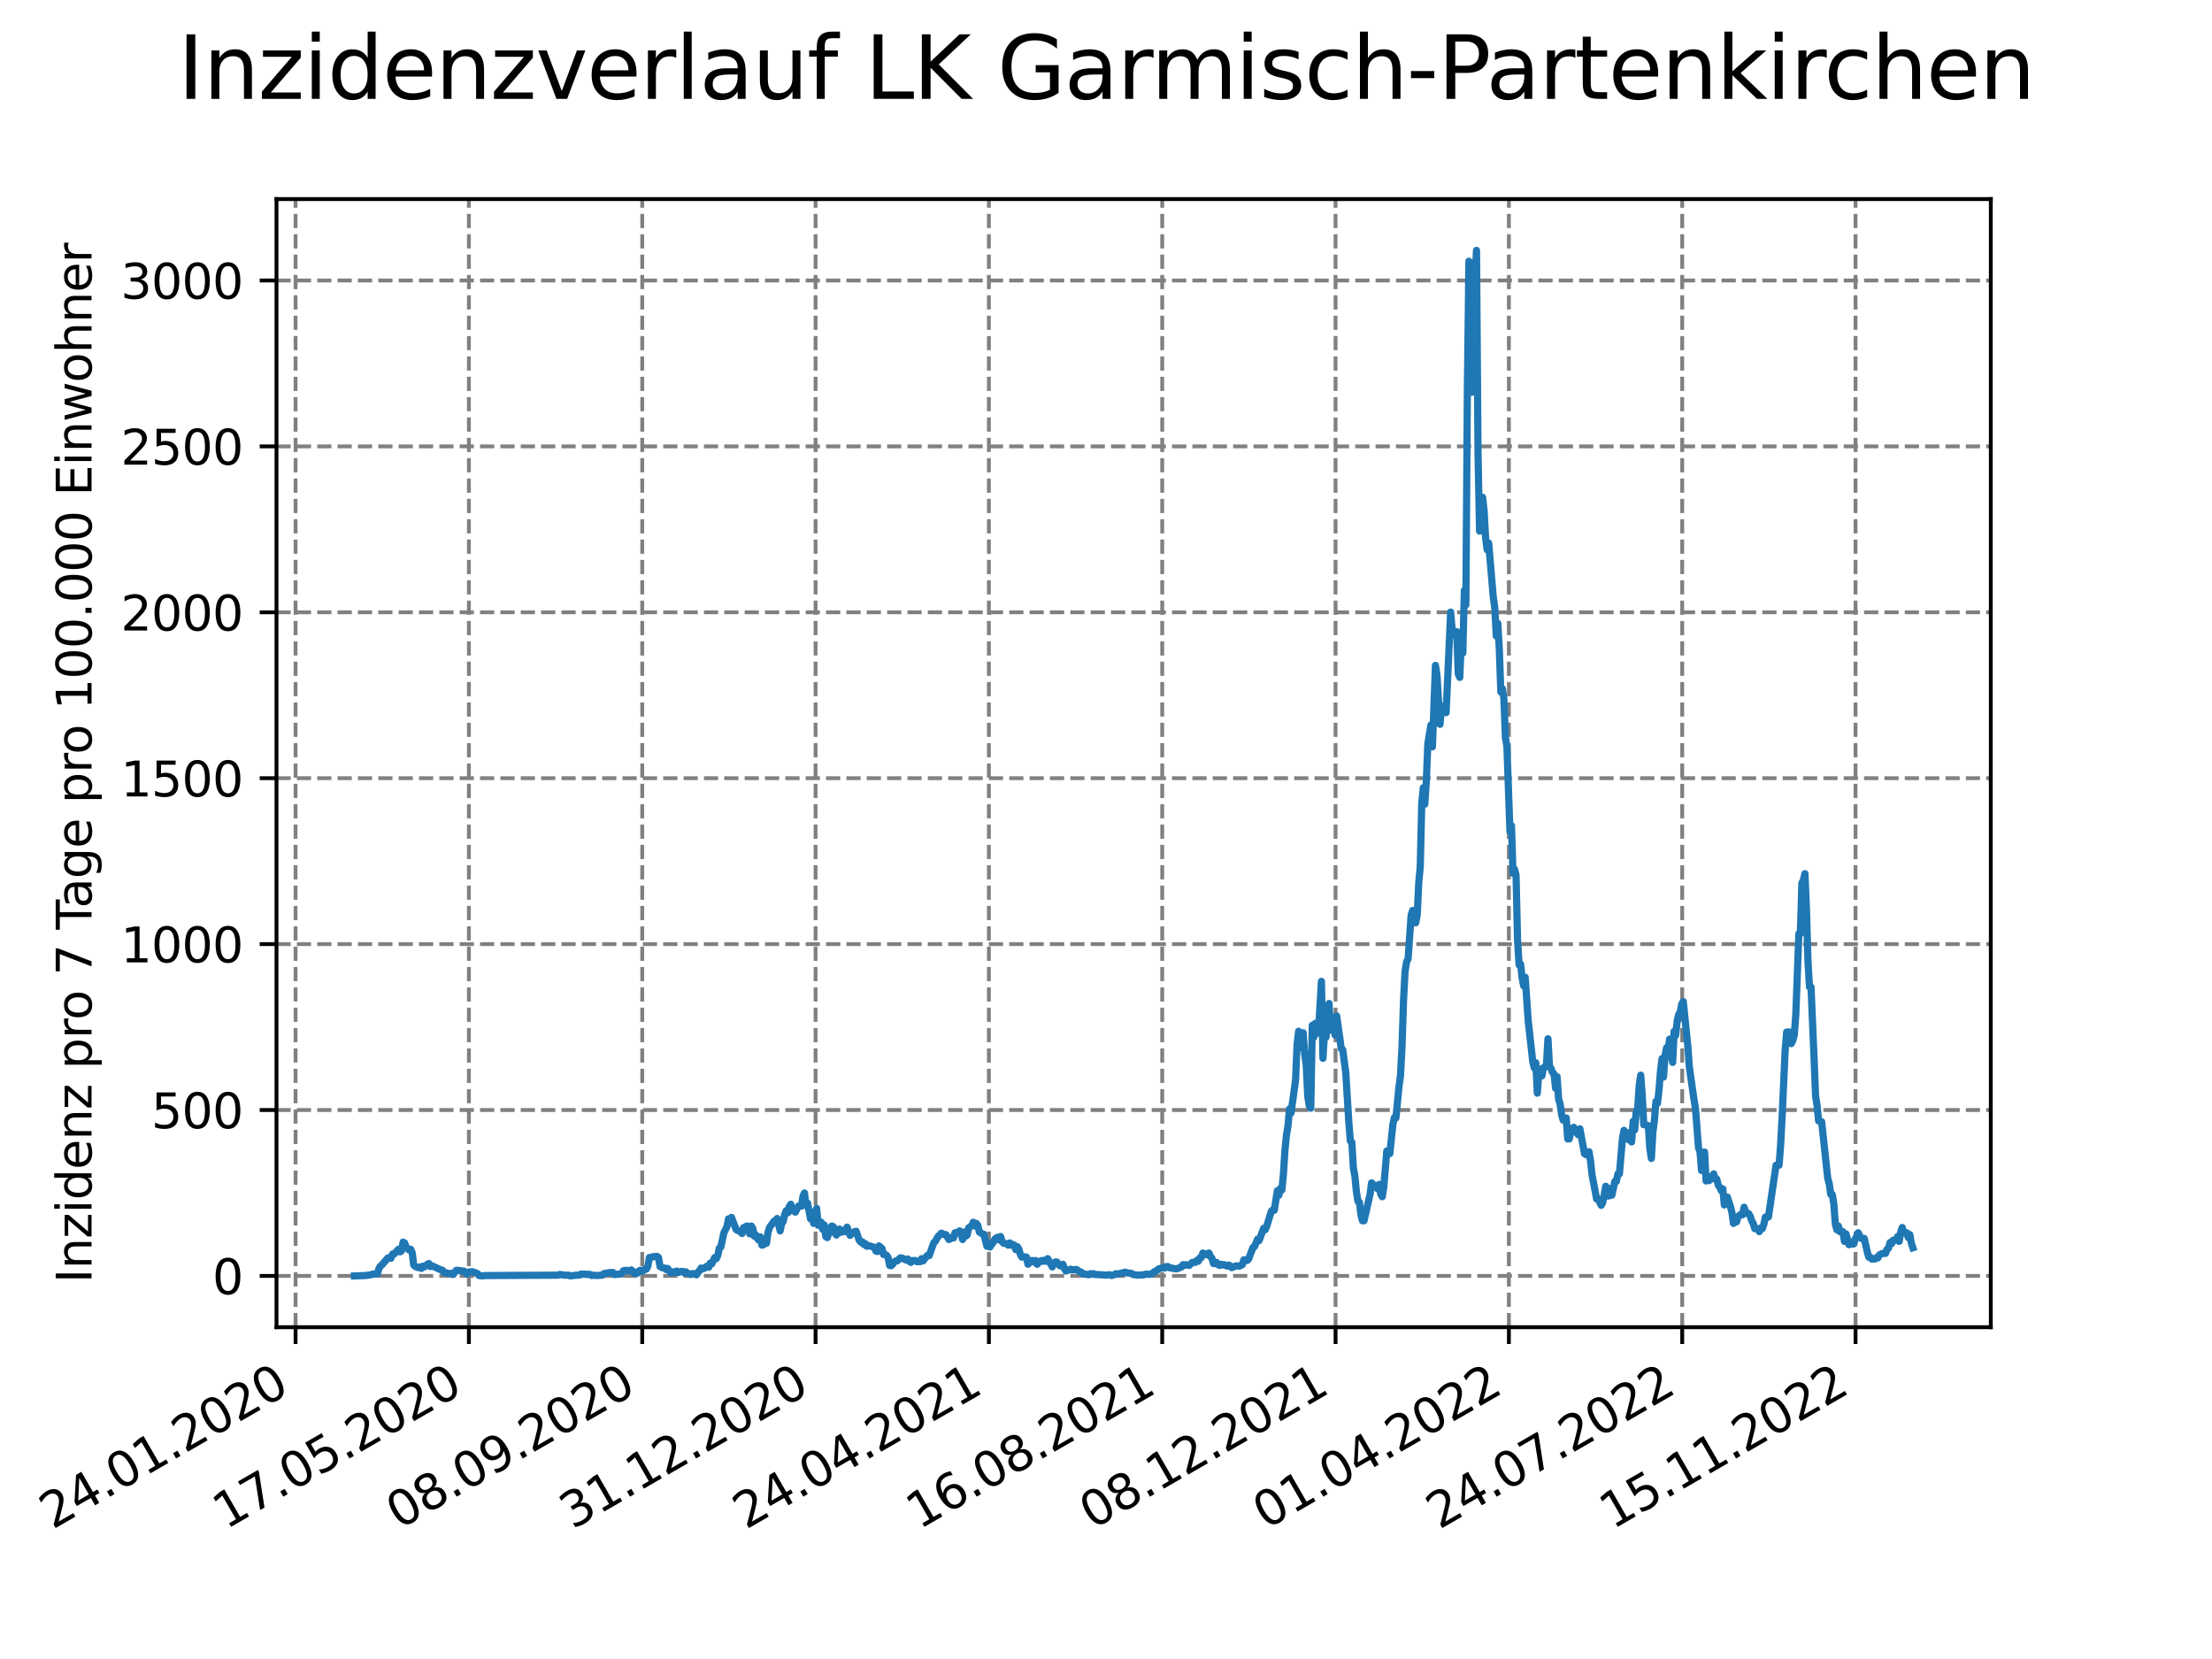 <?xml version="1.0" encoding="utf-8" standalone="no"?>
<!DOCTYPE svg PUBLIC "-//W3C//DTD SVG 1.1//EN"
  "http://www.w3.org/Graphics/SVG/1.1/DTD/svg11.dtd">
<svg xmlns:xlink="http://www.w3.org/1999/xlink" width="460.8pt" height="345.6pt" viewBox="0 0 460.8 345.6" xmlns="http://www.w3.org/2000/svg" version="1.1">
 <defs>
  <style type="text/css">*{stroke-linejoin: round; stroke-linecap: butt}</style>
 </defs>
 <g id="figure_1">
  <g id="patch_1">
   <path d="M 0 345.6 
L 460.8 345.6 
L 460.8 0 
L 0 0 
z
" style="fill: #ffffff"/>
  </g>
  <g id="axes_1">
   <g id="patch_2">
    <path d="M 57.6 276.48 
L 414.72 276.48 
L 414.72 41.472 
L 57.6 41.472 
z
" style="fill: #ffffff"/>
   </g>
   <g id="matplotlib.axis_1">
    <g id="xtick_1">
     <g id="line2d_1">
      <path d="M 61.572 276.48 
L 61.572 41.472 
" clip-path="url(#pbe01b47c9f)" style="fill: none; stroke-dasharray: 2.96,1.28; stroke-dashoffset: 0; stroke: #808080; stroke-width: 0.8"/>
     </g>
     <g id="line2d_2">
      <defs>
       <path id="mc0fc6c7fd5" d="M 0 0 
L 0 3.5 
" style="stroke: #000000; stroke-width: 0.8"/>
      </defs>
      <g>
       <use xlink:href="#mc0fc6c7fd5" x="61.572" y="276.48" style="stroke: #000000; stroke-width: 0.8"/>
      </g>
     </g>
     <g id="text_1">
      <!-- 24.01.2020 -->
      <g transform="translate(10.947 318.689) rotate(-30) scale(0.1 -0.1)">
       <defs>
        <path id="DejaVuSans-32" d="M 1228 531 
L 3431 531 
L 3431 0 
L 469 0 
L 469 531 
Q 828 903 1448 1529 
Q 2069 2156 2228 2338 
Q 2531 2678 2651 2914 
Q 2772 3150 2772 3378 
Q 2772 3750 2511 3984 
Q 2250 4219 1831 4219 
Q 1534 4219 1204 4116 
Q 875 4013 500 3803 
L 500 4441 
Q 881 4594 1212 4672 
Q 1544 4750 1819 4750 
Q 2544 4750 2975 4387 
Q 3406 4025 3406 3419 
Q 3406 3131 3298 2873 
Q 3191 2616 2906 2266 
Q 2828 2175 2409 1742 
Q 1991 1309 1228 531 
z
" transform="scale(0.016)"/>
        <path id="DejaVuSans-34" d="M 2419 4116 
L 825 1625 
L 2419 1625 
L 2419 4116 
z
M 2253 4666 
L 3047 4666 
L 3047 1625 
L 3713 1625 
L 3713 1100 
L 3047 1100 
L 3047 0 
L 2419 0 
L 2419 1100 
L 313 1100 
L 313 1709 
L 2253 4666 
z
" transform="scale(0.016)"/>
        <path id="DejaVuSans-2e" d="M 684 794 
L 1344 794 
L 1344 0 
L 684 0 
L 684 794 
z
" transform="scale(0.016)"/>
        <path id="DejaVuSans-30" d="M 2034 4250 
Q 1547 4250 1301 3770 
Q 1056 3291 1056 2328 
Q 1056 1369 1301 889 
Q 1547 409 2034 409 
Q 2525 409 2770 889 
Q 3016 1369 3016 2328 
Q 3016 3291 2770 3770 
Q 2525 4250 2034 4250 
z
M 2034 4750 
Q 2819 4750 3233 4129 
Q 3647 3509 3647 2328 
Q 3647 1150 3233 529 
Q 2819 -91 2034 -91 
Q 1250 -91 836 529 
Q 422 1150 422 2328 
Q 422 3509 836 4129 
Q 1250 4750 2034 4750 
z
" transform="scale(0.016)"/>
        <path id="DejaVuSans-31" d="M 794 531 
L 1825 531 
L 1825 4091 
L 703 3866 
L 703 4441 
L 1819 4666 
L 2450 4666 
L 2450 531 
L 3481 531 
L 3481 0 
L 794 0 
L 794 531 
z
" transform="scale(0.016)"/>
       </defs>
       <use xlink:href="#DejaVuSans-32"/>
       <use xlink:href="#DejaVuSans-34" x="63.623"/>
       <use xlink:href="#DejaVuSans-2e" x="127.246"/>
       <use xlink:href="#DejaVuSans-30" x="159.033"/>
       <use xlink:href="#DejaVuSans-31" x="222.656"/>
       <use xlink:href="#DejaVuSans-2e" x="286.279"/>
       <use xlink:href="#DejaVuSans-32" x="318.066"/>
       <use xlink:href="#DejaVuSans-30" x="381.689"/>
       <use xlink:href="#DejaVuSans-32" x="445.312"/>
       <use xlink:href="#DejaVuSans-30" x="508.936"/>
      </g>
     </g>
    </g>
    <g id="xtick_2">
     <g id="line2d_3">
      <path d="M 97.68 276.48 
L 97.68 41.472 
" clip-path="url(#pbe01b47c9f)" style="fill: none; stroke-dasharray: 2.96,1.28; stroke-dashoffset: 0; stroke: #808080; stroke-width: 0.8"/>
     </g>
     <g id="line2d_4">
      <g>
       <use xlink:href="#mc0fc6c7fd5" x="97.68" y="276.48" style="stroke: #000000; stroke-width: 0.8"/>
      </g>
     </g>
     <g id="text_2">
      <!-- 17.05.2020 -->
      <g transform="translate(47.055 318.689) rotate(-30) scale(0.1 -0.1)">
       <defs>
        <path id="DejaVuSans-37" d="M 525 4666 
L 3525 4666 
L 3525 4397 
L 1831 0 
L 1172 0 
L 2766 4134 
L 525 4134 
L 525 4666 
z
" transform="scale(0.016)"/>
        <path id="DejaVuSans-35" d="M 691 4666 
L 3169 4666 
L 3169 4134 
L 1269 4134 
L 1269 2991 
Q 1406 3038 1543 3061 
Q 1681 3084 1819 3084 
Q 2600 3084 3056 2656 
Q 3513 2228 3513 1497 
Q 3513 744 3044 326 
Q 2575 -91 1722 -91 
Q 1428 -91 1123 -41 
Q 819 9 494 109 
L 494 744 
Q 775 591 1075 516 
Q 1375 441 1709 441 
Q 2250 441 2565 725 
Q 2881 1009 2881 1497 
Q 2881 1984 2565 2268 
Q 2250 2553 1709 2553 
Q 1456 2553 1204 2497 
Q 953 2441 691 2322 
L 691 4666 
z
" transform="scale(0.016)"/>
       </defs>
       <use xlink:href="#DejaVuSans-31"/>
       <use xlink:href="#DejaVuSans-37" x="63.623"/>
       <use xlink:href="#DejaVuSans-2e" x="127.246"/>
       <use xlink:href="#DejaVuSans-30" x="159.033"/>
       <use xlink:href="#DejaVuSans-35" x="222.656"/>
       <use xlink:href="#DejaVuSans-2e" x="286.279"/>
       <use xlink:href="#DejaVuSans-32" x="318.066"/>
       <use xlink:href="#DejaVuSans-30" x="381.689"/>
       <use xlink:href="#DejaVuSans-32" x="445.312"/>
       <use xlink:href="#DejaVuSans-30" x="508.936"/>
      </g>
     </g>
    </g>
    <g id="xtick_3">
     <g id="line2d_5">
      <path d="M 133.788 276.48 
L 133.788 41.472 
" clip-path="url(#pbe01b47c9f)" style="fill: none; stroke-dasharray: 2.96,1.28; stroke-dashoffset: 0; stroke: #808080; stroke-width: 0.8"/>
     </g>
     <g id="line2d_6">
      <g>
       <use xlink:href="#mc0fc6c7fd5" x="133.788" y="276.48" style="stroke: #000000; stroke-width: 0.8"/>
      </g>
     </g>
     <g id="text_3">
      <!-- 08.09.2020 -->
      <g transform="translate(83.163 318.689) rotate(-30) scale(0.1 -0.1)">
       <defs>
        <path id="DejaVuSans-38" d="M 2034 2216 
Q 1584 2216 1326 1975 
Q 1069 1734 1069 1313 
Q 1069 891 1326 650 
Q 1584 409 2034 409 
Q 2484 409 2743 651 
Q 3003 894 3003 1313 
Q 3003 1734 2745 1975 
Q 2488 2216 2034 2216 
z
M 1403 2484 
Q 997 2584 770 2862 
Q 544 3141 544 3541 
Q 544 4100 942 4425 
Q 1341 4750 2034 4750 
Q 2731 4750 3128 4425 
Q 3525 4100 3525 3541 
Q 3525 3141 3298 2862 
Q 3072 2584 2669 2484 
Q 3125 2378 3379 2068 
Q 3634 1759 3634 1313 
Q 3634 634 3220 271 
Q 2806 -91 2034 -91 
Q 1263 -91 848 271 
Q 434 634 434 1313 
Q 434 1759 690 2068 
Q 947 2378 1403 2484 
z
M 1172 3481 
Q 1172 3119 1398 2916 
Q 1625 2713 2034 2713 
Q 2441 2713 2670 2916 
Q 2900 3119 2900 3481 
Q 2900 3844 2670 4047 
Q 2441 4250 2034 4250 
Q 1625 4250 1398 4047 
Q 1172 3844 1172 3481 
z
" transform="scale(0.016)"/>
        <path id="DejaVuSans-39" d="M 703 97 
L 703 672 
Q 941 559 1184 500 
Q 1428 441 1663 441 
Q 2288 441 2617 861 
Q 2947 1281 2994 2138 
Q 2813 1869 2534 1725 
Q 2256 1581 1919 1581 
Q 1219 1581 811 2004 
Q 403 2428 403 3163 
Q 403 3881 828 4315 
Q 1253 4750 1959 4750 
Q 2769 4750 3195 4129 
Q 3622 3509 3622 2328 
Q 3622 1225 3098 567 
Q 2575 -91 1691 -91 
Q 1453 -91 1209 -44 
Q 966 3 703 97 
z
M 1959 2075 
Q 2384 2075 2632 2365 
Q 2881 2656 2881 3163 
Q 2881 3666 2632 3958 
Q 2384 4250 1959 4250 
Q 1534 4250 1286 3958 
Q 1038 3666 1038 3163 
Q 1038 2656 1286 2365 
Q 1534 2075 1959 2075 
z
" transform="scale(0.016)"/>
       </defs>
       <use xlink:href="#DejaVuSans-30"/>
       <use xlink:href="#DejaVuSans-38" x="63.623"/>
       <use xlink:href="#DejaVuSans-2e" x="127.246"/>
       <use xlink:href="#DejaVuSans-30" x="159.033"/>
       <use xlink:href="#DejaVuSans-39" x="222.656"/>
       <use xlink:href="#DejaVuSans-2e" x="286.279"/>
       <use xlink:href="#DejaVuSans-32" x="318.066"/>
       <use xlink:href="#DejaVuSans-30" x="381.689"/>
       <use xlink:href="#DejaVuSans-32" x="445.312"/>
       <use xlink:href="#DejaVuSans-30" x="508.936"/>
      </g>
     </g>
    </g>
    <g id="xtick_4">
     <g id="line2d_7">
      <path d="M 169.896 276.48 
L 169.896 41.472 
" clip-path="url(#pbe01b47c9f)" style="fill: none; stroke-dasharray: 2.96,1.28; stroke-dashoffset: 0; stroke: #808080; stroke-width: 0.8"/>
     </g>
     <g id="line2d_8">
      <g>
       <use xlink:href="#mc0fc6c7fd5" x="169.896" y="276.48" style="stroke: #000000; stroke-width: 0.8"/>
      </g>
     </g>
     <g id="text_4">
      <!-- 31.12.2020 -->
      <g transform="translate(119.271 318.689) rotate(-30) scale(0.1 -0.1)">
       <defs>
        <path id="DejaVuSans-33" d="M 2597 2516 
Q 3050 2419 3304 2112 
Q 3559 1806 3559 1356 
Q 3559 666 3084 287 
Q 2609 -91 1734 -91 
Q 1441 -91 1130 -33 
Q 819 25 488 141 
L 488 750 
Q 750 597 1062 519 
Q 1375 441 1716 441 
Q 2309 441 2620 675 
Q 2931 909 2931 1356 
Q 2931 1769 2642 2001 
Q 2353 2234 1838 2234 
L 1294 2234 
L 1294 2753 
L 1863 2753 
Q 2328 2753 2575 2939 
Q 2822 3125 2822 3475 
Q 2822 3834 2567 4026 
Q 2313 4219 1838 4219 
Q 1578 4219 1281 4162 
Q 984 4106 628 3988 
L 628 4550 
Q 988 4650 1302 4700 
Q 1616 4750 1894 4750 
Q 2613 4750 3031 4423 
Q 3450 4097 3450 3541 
Q 3450 3153 3228 2886 
Q 3006 2619 2597 2516 
z
" transform="scale(0.016)"/>
       </defs>
       <use xlink:href="#DejaVuSans-33"/>
       <use xlink:href="#DejaVuSans-31" x="63.623"/>
       <use xlink:href="#DejaVuSans-2e" x="127.246"/>
       <use xlink:href="#DejaVuSans-31" x="159.033"/>
       <use xlink:href="#DejaVuSans-32" x="222.656"/>
       <use xlink:href="#DejaVuSans-2e" x="286.279"/>
       <use xlink:href="#DejaVuSans-32" x="318.066"/>
       <use xlink:href="#DejaVuSans-30" x="381.689"/>
       <use xlink:href="#DejaVuSans-32" x="445.312"/>
       <use xlink:href="#DejaVuSans-30" x="508.936"/>
      </g>
     </g>
    </g>
    <g id="xtick_5">
     <g id="line2d_9">
      <path d="M 206.004 276.48 
L 206.004 41.472 
" clip-path="url(#pbe01b47c9f)" style="fill: none; stroke-dasharray: 2.96,1.28; stroke-dashoffset: 0; stroke: #808080; stroke-width: 0.8"/>
     </g>
     <g id="line2d_10">
      <g>
       <use xlink:href="#mc0fc6c7fd5" x="206.004" y="276.48" style="stroke: #000000; stroke-width: 0.8"/>
      </g>
     </g>
     <g id="text_5">
      <!-- 24.04.2021 -->
      <g transform="translate(155.379 318.689) rotate(-30) scale(0.1 -0.1)">
       <use xlink:href="#DejaVuSans-32"/>
       <use xlink:href="#DejaVuSans-34" x="63.623"/>
       <use xlink:href="#DejaVuSans-2e" x="127.246"/>
       <use xlink:href="#DejaVuSans-30" x="159.033"/>
       <use xlink:href="#DejaVuSans-34" x="222.656"/>
       <use xlink:href="#DejaVuSans-2e" x="286.279"/>
       <use xlink:href="#DejaVuSans-32" x="318.066"/>
       <use xlink:href="#DejaVuSans-30" x="381.689"/>
       <use xlink:href="#DejaVuSans-32" x="445.312"/>
       <use xlink:href="#DejaVuSans-31" x="508.936"/>
      </g>
     </g>
    </g>
    <g id="xtick_6">
     <g id="line2d_11">
      <path d="M 242.112 276.48 
L 242.112 41.472 
" clip-path="url(#pbe01b47c9f)" style="fill: none; stroke-dasharray: 2.96,1.28; stroke-dashoffset: 0; stroke: #808080; stroke-width: 0.8"/>
     </g>
     <g id="line2d_12">
      <g>
       <use xlink:href="#mc0fc6c7fd5" x="242.112" y="276.48" style="stroke: #000000; stroke-width: 0.8"/>
      </g>
     </g>
     <g id="text_6">
      <!-- 16.08.2021 -->
      <g transform="translate(191.487 318.689) rotate(-30) scale(0.1 -0.1)">
       <defs>
        <path id="DejaVuSans-36" d="M 2113 2584 
Q 1688 2584 1439 2293 
Q 1191 2003 1191 1497 
Q 1191 994 1439 701 
Q 1688 409 2113 409 
Q 2538 409 2786 701 
Q 3034 994 3034 1497 
Q 3034 2003 2786 2293 
Q 2538 2584 2113 2584 
z
M 3366 4563 
L 3366 3988 
Q 3128 4100 2886 4159 
Q 2644 4219 2406 4219 
Q 1781 4219 1451 3797 
Q 1122 3375 1075 2522 
Q 1259 2794 1537 2939 
Q 1816 3084 2150 3084 
Q 2853 3084 3261 2657 
Q 3669 2231 3669 1497 
Q 3669 778 3244 343 
Q 2819 -91 2113 -91 
Q 1303 -91 875 529 
Q 447 1150 447 2328 
Q 447 3434 972 4092 
Q 1497 4750 2381 4750 
Q 2619 4750 2861 4703 
Q 3103 4656 3366 4563 
z
" transform="scale(0.016)"/>
       </defs>
       <use xlink:href="#DejaVuSans-31"/>
       <use xlink:href="#DejaVuSans-36" x="63.623"/>
       <use xlink:href="#DejaVuSans-2e" x="127.246"/>
       <use xlink:href="#DejaVuSans-30" x="159.033"/>
       <use xlink:href="#DejaVuSans-38" x="222.656"/>
       <use xlink:href="#DejaVuSans-2e" x="286.279"/>
       <use xlink:href="#DejaVuSans-32" x="318.066"/>
       <use xlink:href="#DejaVuSans-30" x="381.689"/>
       <use xlink:href="#DejaVuSans-32" x="445.312"/>
       <use xlink:href="#DejaVuSans-31" x="508.936"/>
      </g>
     </g>
    </g>
    <g id="xtick_7">
     <g id="line2d_13">
      <path d="M 278.22 276.48 
L 278.22 41.472 
" clip-path="url(#pbe01b47c9f)" style="fill: none; stroke-dasharray: 2.96,1.28; stroke-dashoffset: 0; stroke: #808080; stroke-width: 0.8"/>
     </g>
     <g id="line2d_14">
      <g>
       <use xlink:href="#mc0fc6c7fd5" x="278.22" y="276.48" style="stroke: #000000; stroke-width: 0.8"/>
      </g>
     </g>
     <g id="text_7">
      <!-- 08.12.2021 -->
      <g transform="translate(227.595 318.689) rotate(-30) scale(0.1 -0.1)">
       <use xlink:href="#DejaVuSans-30"/>
       <use xlink:href="#DejaVuSans-38" x="63.623"/>
       <use xlink:href="#DejaVuSans-2e" x="127.246"/>
       <use xlink:href="#DejaVuSans-31" x="159.033"/>
       <use xlink:href="#DejaVuSans-32" x="222.656"/>
       <use xlink:href="#DejaVuSans-2e" x="286.279"/>
       <use xlink:href="#DejaVuSans-32" x="318.066"/>
       <use xlink:href="#DejaVuSans-30" x="381.689"/>
       <use xlink:href="#DejaVuSans-32" x="445.312"/>
       <use xlink:href="#DejaVuSans-31" x="508.936"/>
      </g>
     </g>
    </g>
    <g id="xtick_8">
     <g id="line2d_15">
      <path d="M 314.328 276.48 
L 314.328 41.472 
" clip-path="url(#pbe01b47c9f)" style="fill: none; stroke-dasharray: 2.96,1.28; stroke-dashoffset: 0; stroke: #808080; stroke-width: 0.8"/>
     </g>
     <g id="line2d_16">
      <g>
       <use xlink:href="#mc0fc6c7fd5" x="314.328" y="276.48" style="stroke: #000000; stroke-width: 0.8"/>
      </g>
     </g>
     <g id="text_8">
      <!-- 01.04.2022 -->
      <g transform="translate(263.703 318.689) rotate(-30) scale(0.1 -0.1)">
       <use xlink:href="#DejaVuSans-30"/>
       <use xlink:href="#DejaVuSans-31" x="63.623"/>
       <use xlink:href="#DejaVuSans-2e" x="127.246"/>
       <use xlink:href="#DejaVuSans-30" x="159.033"/>
       <use xlink:href="#DejaVuSans-34" x="222.656"/>
       <use xlink:href="#DejaVuSans-2e" x="286.279"/>
       <use xlink:href="#DejaVuSans-32" x="318.066"/>
       <use xlink:href="#DejaVuSans-30" x="381.689"/>
       <use xlink:href="#DejaVuSans-32" x="445.312"/>
       <use xlink:href="#DejaVuSans-32" x="508.936"/>
      </g>
     </g>
    </g>
    <g id="xtick_9">
     <g id="line2d_17">
      <path d="M 350.436 276.48 
L 350.436 41.472 
" clip-path="url(#pbe01b47c9f)" style="fill: none; stroke-dasharray: 2.96,1.28; stroke-dashoffset: 0; stroke: #808080; stroke-width: 0.8"/>
     </g>
     <g id="line2d_18">
      <g>
       <use xlink:href="#mc0fc6c7fd5" x="350.436" y="276.48" style="stroke: #000000; stroke-width: 0.8"/>
      </g>
     </g>
     <g id="text_9">
      <!-- 24.07.2022 -->
      <g transform="translate(299.811 318.689) rotate(-30) scale(0.1 -0.1)">
       <use xlink:href="#DejaVuSans-32"/>
       <use xlink:href="#DejaVuSans-34" x="63.623"/>
       <use xlink:href="#DejaVuSans-2e" x="127.246"/>
       <use xlink:href="#DejaVuSans-30" x="159.033"/>
       <use xlink:href="#DejaVuSans-37" x="222.656"/>
       <use xlink:href="#DejaVuSans-2e" x="286.279"/>
       <use xlink:href="#DejaVuSans-32" x="318.066"/>
       <use xlink:href="#DejaVuSans-30" x="381.689"/>
       <use xlink:href="#DejaVuSans-32" x="445.312"/>
       <use xlink:href="#DejaVuSans-32" x="508.936"/>
      </g>
     </g>
    </g>
    <g id="xtick_10">
     <g id="line2d_19">
      <path d="M 386.544 276.48 
L 386.544 41.472 
" clip-path="url(#pbe01b47c9f)" style="fill: none; stroke-dasharray: 2.96,1.28; stroke-dashoffset: 0; stroke: #808080; stroke-width: 0.8"/>
     </g>
     <g id="line2d_20">
      <g>
       <use xlink:href="#mc0fc6c7fd5" x="386.544" y="276.48" style="stroke: #000000; stroke-width: 0.8"/>
      </g>
     </g>
     <g id="text_10">
      <!-- 15.11.2022 -->
      <g transform="translate(335.918 318.689) rotate(-30) scale(0.1 -0.1)">
       <use xlink:href="#DejaVuSans-31"/>
       <use xlink:href="#DejaVuSans-35" x="63.623"/>
       <use xlink:href="#DejaVuSans-2e" x="127.246"/>
       <use xlink:href="#DejaVuSans-31" x="159.033"/>
       <use xlink:href="#DejaVuSans-31" x="222.656"/>
       <use xlink:href="#DejaVuSans-2e" x="286.279"/>
       <use xlink:href="#DejaVuSans-32" x="318.066"/>
       <use xlink:href="#DejaVuSans-30" x="381.689"/>
       <use xlink:href="#DejaVuSans-32" x="445.312"/>
       <use xlink:href="#DejaVuSans-32" x="508.936"/>
      </g>
     </g>
    </g>
   </g>
   <g id="matplotlib.axis_2">
    <g id="ytick_1">
     <g id="line2d_21">
      <path d="M 57.6 265.798 
L 414.72 265.798 
" clip-path="url(#pbe01b47c9f)" style="fill: none; stroke-dasharray: 2.96,1.28; stroke-dashoffset: 0; stroke: #808080; stroke-width: 0.8"/>
     </g>
     <g id="line2d_22">
      <defs>
       <path id="maba8c3bf4a" d="M 0 0 
L -3.5 0 
" style="stroke: #000000; stroke-width: 0.8"/>
      </defs>
      <g>
       <use xlink:href="#maba8c3bf4a" x="57.6" y="265.798" style="stroke: #000000; stroke-width: 0.8"/>
      </g>
     </g>
     <g id="text_11">
      <!-- 0 -->
      <g transform="translate(44.237 269.597) scale(0.1 -0.1)">
       <use xlink:href="#DejaVuSans-30"/>
      </g>
     </g>
    </g>
    <g id="ytick_2">
     <g id="line2d_23">
      <path d="M 57.6 231.236 
L 414.72 231.236 
" clip-path="url(#pbe01b47c9f)" style="fill: none; stroke-dasharray: 2.96,1.28; stroke-dashoffset: 0; stroke: #808080; stroke-width: 0.8"/>
     </g>
     <g id="line2d_24">
      <g>
       <use xlink:href="#maba8c3bf4a" x="57.6" y="231.236" style="stroke: #000000; stroke-width: 0.8"/>
      </g>
     </g>
     <g id="text_12">
      <!-- 500 -->
      <g transform="translate(31.512 235.036) scale(0.1 -0.1)">
       <use xlink:href="#DejaVuSans-35"/>
       <use xlink:href="#DejaVuSans-30" x="63.623"/>
       <use xlink:href="#DejaVuSans-30" x="127.246"/>
      </g>
     </g>
    </g>
    <g id="ytick_3">
     <g id="line2d_25">
      <path d="M 57.6 196.675 
L 414.72 196.675 
" clip-path="url(#pbe01b47c9f)" style="fill: none; stroke-dasharray: 2.96,1.28; stroke-dashoffset: 0; stroke: #808080; stroke-width: 0.8"/>
     </g>
     <g id="line2d_26">
      <g>
       <use xlink:href="#maba8c3bf4a" x="57.6" y="196.675" style="stroke: #000000; stroke-width: 0.8"/>
      </g>
     </g>
     <g id="text_13">
      <!-- 1000 -->
      <g transform="translate(25.15 200.474) scale(0.1 -0.1)">
       <use xlink:href="#DejaVuSans-31"/>
       <use xlink:href="#DejaVuSans-30" x="63.623"/>
       <use xlink:href="#DejaVuSans-30" x="127.246"/>
       <use xlink:href="#DejaVuSans-30" x="190.869"/>
      </g>
     </g>
    </g>
    <g id="ytick_4">
     <g id="line2d_27">
      <path d="M 57.6 162.114 
L 414.72 162.114 
" clip-path="url(#pbe01b47c9f)" style="fill: none; stroke-dasharray: 2.96,1.28; stroke-dashoffset: 0; stroke: #808080; stroke-width: 0.8"/>
     </g>
     <g id="line2d_28">
      <g>
       <use xlink:href="#maba8c3bf4a" x="57.6" y="162.114" style="stroke: #000000; stroke-width: 0.8"/>
      </g>
     </g>
     <g id="text_14">
      <!-- 1500 -->
      <g transform="translate(25.15 165.913) scale(0.1 -0.1)">
       <use xlink:href="#DejaVuSans-31"/>
       <use xlink:href="#DejaVuSans-35" x="63.623"/>
       <use xlink:href="#DejaVuSans-30" x="127.246"/>
       <use xlink:href="#DejaVuSans-30" x="190.869"/>
      </g>
     </g>
    </g>
    <g id="ytick_5">
     <g id="line2d_29">
      <path d="M 57.6 127.552 
L 414.72 127.552 
" clip-path="url(#pbe01b47c9f)" style="fill: none; stroke-dasharray: 2.96,1.28; stroke-dashoffset: 0; stroke: #808080; stroke-width: 0.8"/>
     </g>
     <g id="line2d_30">
      <g>
       <use xlink:href="#maba8c3bf4a" x="57.6" y="127.552" style="stroke: #000000; stroke-width: 0.8"/>
      </g>
     </g>
     <g id="text_15">
      <!-- 2000 -->
      <g transform="translate(25.15 131.352) scale(0.1 -0.1)">
       <use xlink:href="#DejaVuSans-32"/>
       <use xlink:href="#DejaVuSans-30" x="63.623"/>
       <use xlink:href="#DejaVuSans-30" x="127.246"/>
       <use xlink:href="#DejaVuSans-30" x="190.869"/>
      </g>
     </g>
    </g>
    <g id="ytick_6">
     <g id="line2d_31">
      <path d="M 57.6 92.991 
L 414.72 92.991 
" clip-path="url(#pbe01b47c9f)" style="fill: none; stroke-dasharray: 2.96,1.28; stroke-dashoffset: 0; stroke: #808080; stroke-width: 0.8"/>
     </g>
     <g id="line2d_32">
      <g>
       <use xlink:href="#maba8c3bf4a" x="57.6" y="92.991" style="stroke: #000000; stroke-width: 0.8"/>
      </g>
     </g>
     <g id="text_16">
      <!-- 2500 -->
      <g transform="translate(25.15 96.79) scale(0.1 -0.1)">
       <use xlink:href="#DejaVuSans-32"/>
       <use xlink:href="#DejaVuSans-35" x="63.623"/>
       <use xlink:href="#DejaVuSans-30" x="127.246"/>
       <use xlink:href="#DejaVuSans-30" x="190.869"/>
      </g>
     </g>
    </g>
    <g id="ytick_7">
     <g id="line2d_33">
      <path d="M 57.6 58.43 
L 414.72 58.43 
" clip-path="url(#pbe01b47c9f)" style="fill: none; stroke-dasharray: 2.96,1.28; stroke-dashoffset: 0; stroke: #808080; stroke-width: 0.8"/>
     </g>
     <g id="line2d_34">
      <g>
       <use xlink:href="#maba8c3bf4a" x="57.6" y="58.43" style="stroke: #000000; stroke-width: 0.8"/>
      </g>
     </g>
     <g id="text_17">
      <!-- 3000 -->
      <g transform="translate(25.15 62.229) scale(0.1 -0.1)">
       <use xlink:href="#DejaVuSans-33"/>
       <use xlink:href="#DejaVuSans-30" x="63.623"/>
       <use xlink:href="#DejaVuSans-30" x="127.246"/>
       <use xlink:href="#DejaVuSans-30" x="190.869"/>
      </g>
     </g>
    </g>
    <g id="text_18">
     <!-- Inzidenz pro 7 Tage pro 100.000 Einwohner -->
     <g transform="translate(19.07 267.301) rotate(-90) scale(0.1 -0.1)">
      <defs>
       <path id="DejaVuSans-49" d="M 628 4666 
L 1259 4666 
L 1259 0 
L 628 0 
L 628 4666 
z
" transform="scale(0.016)"/>
       <path id="DejaVuSans-6e" d="M 3513 2113 
L 3513 0 
L 2938 0 
L 2938 2094 
Q 2938 2591 2744 2837 
Q 2550 3084 2163 3084 
Q 1697 3084 1428 2787 
Q 1159 2491 1159 1978 
L 1159 0 
L 581 0 
L 581 3500 
L 1159 3500 
L 1159 2956 
Q 1366 3272 1645 3428 
Q 1925 3584 2291 3584 
Q 2894 3584 3203 3211 
Q 3513 2838 3513 2113 
z
" transform="scale(0.016)"/>
       <path id="DejaVuSans-7a" d="M 353 3500 
L 3084 3500 
L 3084 2975 
L 922 459 
L 3084 459 
L 3084 0 
L 275 0 
L 275 525 
L 2438 3041 
L 353 3041 
L 353 3500 
z
" transform="scale(0.016)"/>
       <path id="DejaVuSans-69" d="M 603 3500 
L 1178 3500 
L 1178 0 
L 603 0 
L 603 3500 
z
M 603 4863 
L 1178 4863 
L 1178 4134 
L 603 4134 
L 603 4863 
z
" transform="scale(0.016)"/>
       <path id="DejaVuSans-64" d="M 2906 2969 
L 2906 4863 
L 3481 4863 
L 3481 0 
L 2906 0 
L 2906 525 
Q 2725 213 2448 61 
Q 2172 -91 1784 -91 
Q 1150 -91 751 415 
Q 353 922 353 1747 
Q 353 2572 751 3078 
Q 1150 3584 1784 3584 
Q 2172 3584 2448 3432 
Q 2725 3281 2906 2969 
z
M 947 1747 
Q 947 1113 1208 752 
Q 1469 391 1925 391 
Q 2381 391 2643 752 
Q 2906 1113 2906 1747 
Q 2906 2381 2643 2742 
Q 2381 3103 1925 3103 
Q 1469 3103 1208 2742 
Q 947 2381 947 1747 
z
" transform="scale(0.016)"/>
       <path id="DejaVuSans-65" d="M 3597 1894 
L 3597 1613 
L 953 1613 
Q 991 1019 1311 708 
Q 1631 397 2203 397 
Q 2534 397 2845 478 
Q 3156 559 3463 722 
L 3463 178 
Q 3153 47 2828 -22 
Q 2503 -91 2169 -91 
Q 1331 -91 842 396 
Q 353 884 353 1716 
Q 353 2575 817 3079 
Q 1281 3584 2069 3584 
Q 2775 3584 3186 3129 
Q 3597 2675 3597 1894 
z
M 3022 2063 
Q 3016 2534 2758 2815 
Q 2500 3097 2075 3097 
Q 1594 3097 1305 2825 
Q 1016 2553 972 2059 
L 3022 2063 
z
" transform="scale(0.016)"/>
       <path id="DejaVuSans-20" transform="scale(0.016)"/>
       <path id="DejaVuSans-70" d="M 1159 525 
L 1159 -1331 
L 581 -1331 
L 581 3500 
L 1159 3500 
L 1159 2969 
Q 1341 3281 1617 3432 
Q 1894 3584 2278 3584 
Q 2916 3584 3314 3078 
Q 3713 2572 3713 1747 
Q 3713 922 3314 415 
Q 2916 -91 2278 -91 
Q 1894 -91 1617 61 
Q 1341 213 1159 525 
z
M 3116 1747 
Q 3116 2381 2855 2742 
Q 2594 3103 2138 3103 
Q 1681 3103 1420 2742 
Q 1159 2381 1159 1747 
Q 1159 1113 1420 752 
Q 1681 391 2138 391 
Q 2594 391 2855 752 
Q 3116 1113 3116 1747 
z
" transform="scale(0.016)"/>
       <path id="DejaVuSans-72" d="M 2631 2963 
Q 2534 3019 2420 3045 
Q 2306 3072 2169 3072 
Q 1681 3072 1420 2755 
Q 1159 2438 1159 1844 
L 1159 0 
L 581 0 
L 581 3500 
L 1159 3500 
L 1159 2956 
Q 1341 3275 1631 3429 
Q 1922 3584 2338 3584 
Q 2397 3584 2469 3576 
Q 2541 3569 2628 3553 
L 2631 2963 
z
" transform="scale(0.016)"/>
       <path id="DejaVuSans-6f" d="M 1959 3097 
Q 1497 3097 1228 2736 
Q 959 2375 959 1747 
Q 959 1119 1226 758 
Q 1494 397 1959 397 
Q 2419 397 2687 759 
Q 2956 1122 2956 1747 
Q 2956 2369 2687 2733 
Q 2419 3097 1959 3097 
z
M 1959 3584 
Q 2709 3584 3137 3096 
Q 3566 2609 3566 1747 
Q 3566 888 3137 398 
Q 2709 -91 1959 -91 
Q 1206 -91 779 398 
Q 353 888 353 1747 
Q 353 2609 779 3096 
Q 1206 3584 1959 3584 
z
" transform="scale(0.016)"/>
       <path id="DejaVuSans-54" d="M -19 4666 
L 3928 4666 
L 3928 4134 
L 2272 4134 
L 2272 0 
L 1638 0 
L 1638 4134 
L -19 4134 
L -19 4666 
z
" transform="scale(0.016)"/>
       <path id="DejaVuSans-61" d="M 2194 1759 
Q 1497 1759 1228 1600 
Q 959 1441 959 1056 
Q 959 750 1161 570 
Q 1363 391 1709 391 
Q 2188 391 2477 730 
Q 2766 1069 2766 1631 
L 2766 1759 
L 2194 1759 
z
M 3341 1997 
L 3341 0 
L 2766 0 
L 2766 531 
Q 2569 213 2275 61 
Q 1981 -91 1556 -91 
Q 1019 -91 701 211 
Q 384 513 384 1019 
Q 384 1609 779 1909 
Q 1175 2209 1959 2209 
L 2766 2209 
L 2766 2266 
Q 2766 2663 2505 2880 
Q 2244 3097 1772 3097 
Q 1472 3097 1187 3025 
Q 903 2953 641 2809 
L 641 3341 
Q 956 3463 1253 3523 
Q 1550 3584 1831 3584 
Q 2591 3584 2966 3190 
Q 3341 2797 3341 1997 
z
" transform="scale(0.016)"/>
       <path id="DejaVuSans-67" d="M 2906 1791 
Q 2906 2416 2648 2759 
Q 2391 3103 1925 3103 
Q 1463 3103 1205 2759 
Q 947 2416 947 1791 
Q 947 1169 1205 825 
Q 1463 481 1925 481 
Q 2391 481 2648 825 
Q 2906 1169 2906 1791 
z
M 3481 434 
Q 3481 -459 3084 -895 
Q 2688 -1331 1869 -1331 
Q 1566 -1331 1297 -1286 
Q 1028 -1241 775 -1147 
L 775 -588 
Q 1028 -725 1275 -790 
Q 1522 -856 1778 -856 
Q 2344 -856 2625 -561 
Q 2906 -266 2906 331 
L 2906 616 
Q 2728 306 2450 153 
Q 2172 0 1784 0 
Q 1141 0 747 490 
Q 353 981 353 1791 
Q 353 2603 747 3093 
Q 1141 3584 1784 3584 
Q 2172 3584 2450 3431 
Q 2728 3278 2906 2969 
L 2906 3500 
L 3481 3500 
L 3481 434 
z
" transform="scale(0.016)"/>
       <path id="DejaVuSans-45" d="M 628 4666 
L 3578 4666 
L 3578 4134 
L 1259 4134 
L 1259 2753 
L 3481 2753 
L 3481 2222 
L 1259 2222 
L 1259 531 
L 3634 531 
L 3634 0 
L 628 0 
L 628 4666 
z
" transform="scale(0.016)"/>
       <path id="DejaVuSans-77" d="M 269 3500 
L 844 3500 
L 1563 769 
L 2278 3500 
L 2956 3500 
L 3675 769 
L 4391 3500 
L 4966 3500 
L 4050 0 
L 3372 0 
L 2619 2869 
L 1863 0 
L 1184 0 
L 269 3500 
z
" transform="scale(0.016)"/>
       <path id="DejaVuSans-68" d="M 3513 2113 
L 3513 0 
L 2938 0 
L 2938 2094 
Q 2938 2591 2744 2837 
Q 2550 3084 2163 3084 
Q 1697 3084 1428 2787 
Q 1159 2491 1159 1978 
L 1159 0 
L 581 0 
L 581 4863 
L 1159 4863 
L 1159 2956 
Q 1366 3272 1645 3428 
Q 1925 3584 2291 3584 
Q 2894 3584 3203 3211 
Q 3513 2838 3513 2113 
z
" transform="scale(0.016)"/>
      </defs>
      <use xlink:href="#DejaVuSans-49"/>
      <use xlink:href="#DejaVuSans-6e" x="29.492"/>
      <use xlink:href="#DejaVuSans-7a" x="92.871"/>
      <use xlink:href="#DejaVuSans-69" x="145.361"/>
      <use xlink:href="#DejaVuSans-64" x="173.145"/>
      <use xlink:href="#DejaVuSans-65" x="236.621"/>
      <use xlink:href="#DejaVuSans-6e" x="298.145"/>
      <use xlink:href="#DejaVuSans-7a" x="361.523"/>
      <use xlink:href="#DejaVuSans-20" x="414.014"/>
      <use xlink:href="#DejaVuSans-70" x="445.801"/>
      <use xlink:href="#DejaVuSans-72" x="509.277"/>
      <use xlink:href="#DejaVuSans-6f" x="548.141"/>
      <use xlink:href="#DejaVuSans-20" x="609.322"/>
      <use xlink:href="#DejaVuSans-37" x="641.109"/>
      <use xlink:href="#DejaVuSans-20" x="704.732"/>
      <use xlink:href="#DejaVuSans-54" x="736.52"/>
      <use xlink:href="#DejaVuSans-61" x="781.104"/>
      <use xlink:href="#DejaVuSans-67" x="842.383"/>
      <use xlink:href="#DejaVuSans-65" x="905.859"/>
      <use xlink:href="#DejaVuSans-20" x="967.383"/>
      <use xlink:href="#DejaVuSans-70" x="999.17"/>
      <use xlink:href="#DejaVuSans-72" x="1062.646"/>
      <use xlink:href="#DejaVuSans-6f" x="1101.51"/>
      <use xlink:href="#DejaVuSans-20" x="1162.691"/>
      <use xlink:href="#DejaVuSans-31" x="1194.479"/>
      <use xlink:href="#DejaVuSans-30" x="1258.102"/>
      <use xlink:href="#DejaVuSans-30" x="1321.725"/>
      <use xlink:href="#DejaVuSans-2e" x="1385.348"/>
      <use xlink:href="#DejaVuSans-30" x="1417.135"/>
      <use xlink:href="#DejaVuSans-30" x="1480.758"/>
      <use xlink:href="#DejaVuSans-30" x="1544.381"/>
      <use xlink:href="#DejaVuSans-20" x="1608.004"/>
      <use xlink:href="#DejaVuSans-45" x="1639.791"/>
      <use xlink:href="#DejaVuSans-69" x="1702.975"/>
      <use xlink:href="#DejaVuSans-6e" x="1730.758"/>
      <use xlink:href="#DejaVuSans-77" x="1794.137"/>
      <use xlink:href="#DejaVuSans-6f" x="1875.924"/>
      <use xlink:href="#DejaVuSans-68" x="1937.105"/>
      <use xlink:href="#DejaVuSans-6e" x="2000.484"/>
      <use xlink:href="#DejaVuSans-65" x="2063.863"/>
      <use xlink:href="#DejaVuSans-72" x="2125.387"/>
     </g>
    </g>
   </g>
   <g id="line2d_35">
    <path d="M 73.833 265.798 
L 76.05 265.72 
L 76.683 265.641 
L 77.317 265.563 
L 77.634 265.407 
L 78.584 265.407 
L 78.901 264.391 
L 79.217 263.765 
L 79.534 263.531 
L 80.801 262.046 
L 81.434 262.124 
L 81.751 261.264 
L 82.068 261.264 
L 83.018 260.248 
L 83.335 260.795 
L 83.652 260.56 
L 83.968 258.762 
L 84.285 258.919 
L 84.602 259.779 
L 85.235 260.404 
L 85.552 260.248 
L 85.869 260.951 
L 86.185 263.531 
L 86.502 263.844 
L 87.136 264.078 
L 87.452 263.922 
L 87.769 264.234 
L 88.086 263.765 
L 88.403 263.922 
L 89.036 263.374 
L 89.353 263.218 
L 89.67 263.844 
L 89.986 263.687 
L 91.887 264.547 
L 92.203 264.625 
L 92.52 265.094 
L 93.787 265.329 
L 94.104 265.251 
L 94.421 265.485 
L 95.054 264.625 
L 96.004 264.703 
L 96.321 264.86 
L 96.638 264.782 
L 97.271 265.407 
L 97.588 265.016 
L 98.221 264.938 
L 98.538 264.938 
L 99.488 265.329 
L 99.805 265.72 
L 100.439 265.798 
L 101.072 265.72 
L 116.275 265.641 
L 116.592 265.485 
L 117.542 265.641 
L 118.493 265.641 
L 118.809 265.798 
L 119.443 265.72 
L 120.076 265.641 
L 120.71 265.641 
L 121.026 265.407 
L 122.927 265.485 
L 123.244 265.72 
L 123.56 265.641 
L 124.194 265.72 
L 125.461 265.641 
L 125.777 265.329 
L 127.044 265.094 
L 127.678 265.094 
L 127.995 265.485 
L 129.262 265.407 
L 129.578 265.172 
L 129.895 264.703 
L 130.528 264.625 
L 131.162 264.782 
L 131.479 264.547 
L 131.795 264.782 
L 132.112 265.251 
L 132.429 265.329 
L 132.746 265.251 
L 133.062 264.782 
L 133.379 264.625 
L 133.696 264.86 
L 134.013 264.703 
L 134.329 264.391 
L 134.646 264.391 
L 134.963 263.765 
L 135.28 261.967 
L 135.596 261.967 
L 135.913 261.811 
L 136.863 261.733 
L 137.18 261.967 
L 137.497 263.844 
L 138.13 264.156 
L 138.447 264.156 
L 138.764 264.469 
L 139.08 264.234 
L 139.714 265.172 
L 140.031 265.172 
L 140.347 264.938 
L 140.664 265.094 
L 140.981 264.782 
L 141.298 265.094 
L 141.931 264.86 
L 142.248 264.86 
L 142.564 265.172 
L 142.881 264.938 
L 143.198 265.251 
L 143.831 265.485 
L 144.148 265.329 
L 144.782 265.329 
L 145.098 265.563 
L 145.415 265.016 
L 145.732 264.703 
L 146.049 264.156 
L 146.365 264.313 
L 146.682 264.234 
L 146.999 263.922 
L 147.316 263.765 
L 147.632 264 
L 147.949 263.14 
L 148.266 263.296 
L 148.899 261.967 
L 149.216 262.202 
L 149.533 261.498 
L 149.849 260.013 
L 150.166 259.779 
L 150.8 256.808 
L 151.433 255.557 
L 151.75 253.916 
L 152.067 254.072 
L 152.383 253.603 
L 153.333 256.105 
L 153.65 256.339 
L 153.967 256.417 
L 154.6 256.964 
L 154.917 255.714 
L 155.234 256.026 
L 155.551 255.401 
L 155.867 255.479 
L 156.184 257.043 
L 156.501 255.401 
L 156.818 255.87 
L 157.134 257.512 
L 157.451 257.277 
L 157.768 257.981 
L 158.085 258.371 
L 158.401 257.668 
L 158.718 259.388 
L 159.035 259.31 
L 159.351 258.45 
L 159.668 258.997 
L 159.985 256.73 
L 160.302 255.714 
L 161.252 254.385 
L 161.569 254.541 
L 161.885 253.838 
L 162.519 256.417 
L 162.836 254.854 
L 163.152 254.463 
L 163.469 252.978 
L 163.786 252.196 
L 164.103 252.665 
L 164.419 251.336 
L 164.736 250.867 
L 165.053 252.196 
L 165.369 252.274 
L 165.686 252.509 
L 166.32 251.258 
L 166.953 251.258 
L 167.27 249.225 
L 167.587 248.522 
L 167.903 251.18 
L 168.22 250.632 
L 168.854 253.916 
L 169.17 252.509 
L 169.487 254.854 
L 169.804 253.681 
L 170.121 251.727 
L 170.437 255.245 
L 170.754 254.463 
L 171.071 254.619 
L 171.387 256.105 
L 171.704 255.166 
L 172.021 257.59 
L 172.338 257.824 
L 172.971 255.792 
L 173.288 255.401 
L 173.605 255.557 
L 173.921 256.886 
L 174.238 257.277 
L 174.555 256.886 
L 174.872 256.026 
L 175.188 256.73 
L 175.505 256.574 
L 175.822 256.261 
L 176.139 256.574 
L 176.455 255.635 
L 177.089 257.355 
L 177.405 256.964 
L 177.722 256.886 
L 178.039 256.574 
L 178.356 256.495 
L 178.989 258.371 
L 179.306 258.762 
L 179.623 258.684 
L 179.939 259.231 
L 180.256 259.075 
L 180.573 259.622 
L 180.89 259.466 
L 182.156 259.857 
L 182.473 260.638 
L 182.79 260.717 
L 183.107 259.544 
L 183.74 260.091 
L 184.057 261.342 
L 184.374 261.342 
L 184.69 261.498 
L 185.007 261.967 
L 185.324 263.609 
L 185.641 263.687 
L 185.957 263.374 
L 186.274 262.905 
L 186.591 262.671 
L 186.908 262.671 
L 187.541 262.046 
L 187.858 262.046 
L 188.808 262.515 
L 189.125 262.28 
L 189.441 262.749 
L 189.758 262.984 
L 190.075 262.593 
L 190.708 262.593 
L 191.025 262.827 
L 191.659 262.827 
L 191.975 262.202 
L 192.292 262.671 
L 192.926 261.811 
L 193.242 261.498 
L 193.559 261.577 
L 194.509 258.919 
L 194.826 258.606 
L 195.459 257.512 
L 195.776 257.277 
L 196.093 256.886 
L 196.726 257.199 
L 197.043 257.199 
L 197.677 258.215 
L 197.993 258.059 
L 198.31 257.746 
L 198.627 257.902 
L 198.944 256.808 
L 199.577 256.73 
L 199.894 256.417 
L 200.21 257.043 
L 200.527 258.215 
L 200.844 256.652 
L 201.161 257.512 
L 201.477 257.277 
L 201.794 255.792 
L 202.428 255.323 
L 202.744 254.619 
L 203.061 255.401 
L 203.378 254.854 
L 203.695 255.245 
L 204.011 256.652 
L 204.645 257.043 
L 204.961 257.121 
L 205.595 259.622 
L 205.912 259.544 
L 206.228 259.779 
L 206.545 259.231 
L 206.862 258.919 
L 207.179 258.215 
L 207.495 257.902 
L 207.812 257.746 
L 208.129 258.293 
L 208.446 257.59 
L 208.762 258.684 
L 209.079 258.997 
L 209.713 259.075 
L 210.029 259.388 
L 210.346 258.919 
L 210.663 259.388 
L 210.979 259.231 
L 211.296 259.388 
L 211.613 260.326 
L 211.93 259.7 
L 212.246 260.169 
L 212.563 261.342 
L 212.88 261.889 
L 213.513 261.811 
L 213.83 261.889 
L 214.147 263.374 
L 214.464 263.062 
L 214.78 262.593 
L 215.097 262.593 
L 215.414 262.905 
L 215.731 262.593 
L 216.047 263.374 
L 216.681 262.749 
L 216.997 262.593 
L 217.314 262.749 
L 217.631 262.515 
L 217.948 262.749 
L 218.264 262.202 
L 219.215 263.922 
L 219.531 263.14 
L 219.848 262.905 
L 220.165 262.905 
L 220.798 263.687 
L 221.432 263.374 
L 221.749 264.313 
L 222.065 264.782 
L 223.015 264.391 
L 223.332 264.547 
L 223.966 264.469 
L 224.282 264.469 
L 224.916 264.938 
L 225.233 265.016 
L 225.549 265.329 
L 226.816 265.563 
L 227.133 265.329 
L 227.45 265.407 
L 227.766 265.329 
L 228.083 265.485 
L 229.667 265.563 
L 230.3 265.641 
L 230.934 265.563 
L 231.251 265.563 
L 231.567 265.72 
L 232.201 265.485 
L 232.518 265.329 
L 232.834 265.407 
L 234.418 265.016 
L 234.735 265.172 
L 235.685 265.251 
L 236.002 265.485 
L 236.952 265.641 
L 238.219 265.563 
L 238.852 265.407 
L 239.486 265.485 
L 240.119 265.251 
L 240.436 264.938 
L 241.069 264.625 
L 241.386 264.313 
L 242.336 264.078 
L 242.653 264.156 
L 242.97 263.844 
L 243.287 263.844 
L 243.603 264.078 
L 244.87 264.313 
L 245.187 264.313 
L 246.137 263.922 
L 246.454 263.453 
L 246.771 263.609 
L 247.087 263.453 
L 247.721 263.609 
L 248.354 262.984 
L 248.988 262.984 
L 249.305 262.593 
L 249.621 262.749 
L 249.938 262.046 
L 250.255 261.967 
L 250.571 261.029 
L 250.888 261.342 
L 251.205 261.186 
L 251.522 261.42 
L 251.838 261.029 
L 252.155 261.733 
L 252.472 262.124 
L 252.789 263.218 
L 253.105 263.218 
L 253.422 262.984 
L 253.739 263.453 
L 254.056 263.609 
L 254.372 263.374 
L 254.689 263.531 
L 255.006 263.453 
L 255.639 263.765 
L 255.956 263.531 
L 256.273 263.687 
L 256.589 264.078 
L 257.54 263.687 
L 258.173 263.765 
L 258.807 263.453 
L 259.123 262.436 
L 259.757 262.593 
L 260.074 262.358 
L 261.024 259.857 
L 261.341 259.7 
L 261.974 258.137 
L 262.291 258.45 
L 263.241 255.87 
L 263.558 256.183 
L 263.874 255.479 
L 264.825 252.352 
L 265.141 252.04 
L 265.458 252.118 
L 266.092 248.053 
L 266.408 248.991 
L 266.725 247.584 
L 267.042 247.896 
L 267.359 244.613 
L 267.675 239.61 
L 267.992 236.483 
L 268.309 234.607 
L 268.625 231.011 
L 268.942 231.871 
L 269.892 224.992 
L 270.209 217.566 
L 270.526 214.83 
L 270.843 218.191 
L 271.476 215.142 
L 271.793 219.598 
L 272.11 221.943 
L 272.426 228.354 
L 272.743 230.386 
L 273.06 230.855 
L 273.376 213.579 
L 273.693 216.081 
L 274.01 213.188 
L 274.643 215.221 
L 275.277 204.433 
L 275.594 220.458 
L 275.91 215.299 
L 276.227 216.081 
L 276.544 211.156 
L 276.861 209.045 
L 277.177 214.595 
L 277.494 214.283 
L 277.811 214.204 
L 278.128 215.611 
L 278.444 211.625 
L 279.078 216.002 
L 279.394 218.426 
L 279.711 218.66 
L 280.345 223.429 
L 280.978 233.669 
L 281.295 237.656 
L 281.612 237.969 
L 281.928 243.284 
L 282.245 245.004 
L 282.562 248.209 
L 282.879 250.242 
L 283.195 250.476 
L 283.512 253.134 
L 283.829 254.307 
L 284.146 254.307 
L 284.779 251.571 
L 285.412 248.756 
L 285.729 246.411 
L 286.996 247.662 
L 287.313 246.724 
L 287.63 248.756 
L 287.946 249.304 
L 288.263 247.349 
L 288.897 239.767 
L 289.213 240.314 
L 289.53 240.314 
L 290.164 234.216 
L 290.48 232.809 
L 290.797 232.887 
L 291.43 226.399 
L 291.747 224.054 
L 292.064 218.035 
L 292.381 208.42 
L 292.697 202.4 
L 293.014 200.368 
L 293.331 199.743 
L 293.964 190.675 
L 294.281 189.658 
L 294.598 190.362 
L 294.915 192.238 
L 295.231 190.675 
L 295.548 183.952 
L 295.865 180.512 
L 296.181 167.301 
L 296.498 164.096 
L 296.815 167.536 
L 297.132 162.689 
L 297.448 154.872 
L 298.082 151.042 
L 298.399 155.576 
L 299.032 138.612 
L 299.349 140.645 
L 299.982 150.885 
L 300.299 147.133 
L 300.616 147.133 
L 300.933 147.367 
L 301.249 148.462 
L 302.199 127.512 
L 302.516 131.264 
L 302.833 132.124 
L 303.15 132.358 
L 303.466 131.577 
L 303.783 140.41 
L 304.1 141.114 
L 304.417 133.218 
L 304.733 136.033 
L 305.05 122.978 
L 305.367 126.027 
L 305.684 81 
L 306 54.421 
L 306.317 55.047 
L 306.634 81.703 
L 306.951 64.74 
L 307.584 52.154 
L 307.901 94.445 
L 308.217 110.627 
L 308.851 103.591 
L 309.168 106.405 
L 309.484 112.19 
L 309.801 114.535 
L 310.118 113.128 
L 311.068 124.307 
L 311.385 126.574 
L 311.702 132.515 
L 312.018 129.857 
L 312.335 135.251 
L 312.652 144.162 
L 312.969 143.459 
L 313.285 145.491 
L 313.602 153.621 
L 313.919 155.497 
L 314.552 173.242 
L 314.869 171.992 
L 315.186 181.919 
L 315.502 181.06 
L 315.819 182.31 
L 316.136 195.912 
L 316.453 200.993 
L 316.769 200.837 
L 317.086 203.729 
L 317.403 205.371 
L 317.72 203.573 
L 318.353 212.641 
L 319.303 221.162 
L 319.62 222.491 
L 319.937 221.396 
L 320.253 227.728 
L 320.57 223.351 
L 320.887 222.725 
L 321.204 224.132 
L 321.52 222.412 
L 321.837 222.334 
L 322.154 221.787 
L 322.471 216.393 
L 322.787 222.178 
L 323.104 222.569 
L 323.421 223.429 
L 323.738 223.741 
L 324.054 226.712 
L 324.371 224.289 
L 324.688 228.979 
L 325.004 229.995 
L 325.321 232.262 
L 325.638 233.357 
L 325.955 233.2 
L 326.271 232.887 
L 326.588 237.265 
L 326.905 237.265 
L 327.222 235.623 
L 327.538 235.076 
L 327.855 234.842 
L 328.172 235.702 
L 328.805 236.405 
L 329.122 235.154 
L 330.072 240.314 
L 330.389 240.548 
L 330.706 240.548 
L 331.022 239.923 
L 331.339 241.877 
L 331.656 244.77 
L 332.606 249.773 
L 332.923 249.773 
L 333.556 251.102 
L 333.873 250.554 
L 334.507 247.115 
L 334.823 249.147 
L 335.14 249.147 
L 335.457 247.584 
L 335.774 248.991 
L 336.407 246.099 
L 336.724 246.099 
L 337.04 244.535 
L 337.357 244.535 
L 337.991 237.109 
L 338.307 235.467 
L 338.624 236.64 
L 338.941 235.936 
L 339.258 237.421 
L 339.574 237.421 
L 339.891 237.89 
L 340.208 233.591 
L 340.525 235.389 
L 340.841 231.715 
L 341.158 230.933 
L 341.475 226.087 
L 341.792 223.976 
L 342.108 228.197 
L 342.425 234.295 
L 343.058 234.373 
L 343.375 234.529 
L 343.692 239.219 
L 344.009 241.33 
L 344.325 235.858 
L 344.642 233.357 
L 344.959 229.448 
L 345.276 229.839 
L 345.592 227.181 
L 345.909 223.116 
L 346.226 220.536 
L 346.543 224.367 
L 346.859 219.833 
L 347.176 218.269 
L 347.493 218.582 
L 347.809 216.471 
L 348.126 219.676 
L 348.443 221.318 
L 348.76 214.83 
L 349.076 215.69 
L 349.393 212.641 
L 349.71 211.312 
L 350.027 210.843 
L 350.343 209.123 
L 350.66 208.654 
L 351.61 218.035 
L 351.927 222.334 
L 352.877 228.979 
L 353.194 230.855 
L 353.827 239.063 
L 354.144 240.001 
L 354.461 243.832 
L 354.778 241.408 
L 355.094 240.001 
L 355.411 246.02 
L 355.728 245.317 
L 356.045 245.942 
L 356.361 245.082 
L 356.678 245.551 
L 356.995 244.535 
L 357.312 245.551 
L 357.628 245.629 
L 357.945 246.88 
L 358.262 247.349 
L 358.579 248.053 
L 358.895 247.662 
L 359.212 251.023 
L 359.529 250.554 
L 359.845 249.382 
L 360.479 251.336 
L 360.796 252.587 
L 361.112 254.854 
L 361.429 253.994 
L 361.746 254.541 
L 362.063 253.525 
L 362.379 253.134 
L 362.696 252.978 
L 363.013 253.056 
L 363.33 251.492 
L 363.646 252.43 
L 363.963 252.743 
L 364.28 252.821 
L 364.597 253.368 
L 364.913 254.307 
L 365.23 254.854 
L 365.547 255.948 
L 366.18 255.948 
L 366.497 256.574 
L 366.814 255.792 
L 367.13 255.948 
L 367.447 255.01 
L 367.764 253.525 
L 368.397 253.525 
L 369.981 242.737 
L 370.614 242.737 
L 370.931 238.594 
L 371.248 232.731 
L 371.881 218.738 
L 372.198 214.986 
L 372.832 214.986 
L 373.148 217.409 
L 373.465 216.784 
L 373.782 215.611 
L 374.099 211.39 
L 374.732 194.505 
L 375.049 194.505 
L 375.366 183.952 
L 375.682 183.327 
L 375.999 181.998 
L 376.316 189.268 
L 376.632 200.212 
L 376.949 205.606 
L 377.266 205.606 
L 377.899 220.302 
L 378.216 228.354 
L 378.533 230.308 
L 378.85 233.513 
L 379.166 233.669 
L 379.483 233.669 
L 380.75 245.473 
L 381.067 246.568 
L 381.384 248.835 
L 381.7 248.835 
L 382.017 250.789 
L 382.334 255.01 
L 382.65 256.183 
L 382.967 255.401 
L 383.284 256.574 
L 383.917 256.574 
L 384.234 258.606 
L 384.551 257.043 
L 385.184 259.31 
L 385.501 259.153 
L 386.135 259.153 
L 386.451 258.137 
L 386.768 257.59 
L 387.085 256.808 
L 387.718 257.981 
L 388.352 257.981 
L 388.985 260.795 
L 389.302 261.889 
L 389.619 261.889 
L 389.935 262.28 
L 390.569 262.28 
L 390.886 261.967 
L 391.202 262.046 
L 391.519 261.42 
L 392.153 261.108 
L 392.786 261.108 
L 393.103 260.248 
L 393.419 260.013 
L 393.736 258.841 
L 394.053 259.075 
L 394.37 258.371 
L 395.003 258.371 
L 395.32 257.59 
L 395.637 258.606 
L 395.953 256.652 
L 396.27 255.714 
L 396.587 256.808 
L 397.22 256.808 
L 397.537 257.824 
L 397.854 257.199 
L 398.171 258.997 
L 398.487 259.935 
L 398.487 259.935 
" clip-path="url(#pbe01b47c9f)" style="fill: none; stroke: #1f77b4; stroke-width: 1.5; stroke-linecap: square"/>
   </g>
   <g id="patch_3">
    <path d="M 57.6 276.48 
L 57.6 41.472 
" style="fill: none; stroke: #000000; stroke-width: 0.8; stroke-linejoin: miter; stroke-linecap: square"/>
   </g>
   <g id="patch_4">
    <path d="M 414.72 276.48 
L 414.72 41.472 
" style="fill: none; stroke: #000000; stroke-width: 0.8; stroke-linejoin: miter; stroke-linecap: square"/>
   </g>
   <g id="patch_5">
    <path d="M 57.6 276.48 
L 414.72 276.48 
" style="fill: none; stroke: #000000; stroke-width: 0.8; stroke-linejoin: miter; stroke-linecap: square"/>
   </g>
   <g id="patch_6">
    <path d="M 57.6 41.472 
L 414.72 41.472 
" style="fill: none; stroke: #000000; stroke-width: 0.8; stroke-linejoin: miter; stroke-linecap: square"/>
   </g>
  </g>
  <g id="text_19">
   <!-- Inzidenzverlauf LK Garmisch-Partenkirchen -->
   <g transform="translate(37.053 20.589) scale(0.18 -0.18)">
    <defs>
     <path id="DejaVuSans-76" d="M 191 3500 
L 800 3500 
L 1894 563 
L 2988 3500 
L 3597 3500 
L 2284 0 
L 1503 0 
L 191 3500 
z
" transform="scale(0.016)"/>
     <path id="DejaVuSans-6c" d="M 603 4863 
L 1178 4863 
L 1178 0 
L 603 0 
L 603 4863 
z
" transform="scale(0.016)"/>
     <path id="DejaVuSans-75" d="M 544 1381 
L 544 3500 
L 1119 3500 
L 1119 1403 
Q 1119 906 1312 657 
Q 1506 409 1894 409 
Q 2359 409 2629 706 
Q 2900 1003 2900 1516 
L 2900 3500 
L 3475 3500 
L 3475 0 
L 2900 0 
L 2900 538 
Q 2691 219 2414 64 
Q 2138 -91 1772 -91 
Q 1169 -91 856 284 
Q 544 659 544 1381 
z
M 1991 3584 
L 1991 3584 
z
" transform="scale(0.016)"/>
     <path id="DejaVuSans-66" d="M 2375 4863 
L 2375 4384 
L 1825 4384 
Q 1516 4384 1395 4259 
Q 1275 4134 1275 3809 
L 1275 3500 
L 2222 3500 
L 2222 3053 
L 1275 3053 
L 1275 0 
L 697 0 
L 697 3053 
L 147 3053 
L 147 3500 
L 697 3500 
L 697 3744 
Q 697 4328 969 4595 
Q 1241 4863 1831 4863 
L 2375 4863 
z
" transform="scale(0.016)"/>
     <path id="DejaVuSans-4c" d="M 628 4666 
L 1259 4666 
L 1259 531 
L 3531 531 
L 3531 0 
L 628 0 
L 628 4666 
z
" transform="scale(0.016)"/>
     <path id="DejaVuSans-4b" d="M 628 4666 
L 1259 4666 
L 1259 2694 
L 3353 4666 
L 4166 4666 
L 1850 2491 
L 4331 0 
L 3500 0 
L 1259 2247 
L 1259 0 
L 628 0 
L 628 4666 
z
" transform="scale(0.016)"/>
     <path id="DejaVuSans-47" d="M 3809 666 
L 3809 1919 
L 2778 1919 
L 2778 2438 
L 4434 2438 
L 4434 434 
Q 4069 175 3628 42 
Q 3188 -91 2688 -91 
Q 1594 -91 976 548 
Q 359 1188 359 2328 
Q 359 3472 976 4111 
Q 1594 4750 2688 4750 
Q 3144 4750 3555 4637 
Q 3966 4525 4313 4306 
L 4313 3634 
Q 3963 3931 3569 4081 
Q 3175 4231 2741 4231 
Q 1884 4231 1454 3753 
Q 1025 3275 1025 2328 
Q 1025 1384 1454 906 
Q 1884 428 2741 428 
Q 3075 428 3337 486 
Q 3600 544 3809 666 
z
" transform="scale(0.016)"/>
     <path id="DejaVuSans-6d" d="M 3328 2828 
Q 3544 3216 3844 3400 
Q 4144 3584 4550 3584 
Q 5097 3584 5394 3201 
Q 5691 2819 5691 2113 
L 5691 0 
L 5113 0 
L 5113 2094 
Q 5113 2597 4934 2840 
Q 4756 3084 4391 3084 
Q 3944 3084 3684 2787 
Q 3425 2491 3425 1978 
L 3425 0 
L 2847 0 
L 2847 2094 
Q 2847 2600 2669 2842 
Q 2491 3084 2119 3084 
Q 1678 3084 1418 2786 
Q 1159 2488 1159 1978 
L 1159 0 
L 581 0 
L 581 3500 
L 1159 3500 
L 1159 2956 
Q 1356 3278 1631 3431 
Q 1906 3584 2284 3584 
Q 2666 3584 2933 3390 
Q 3200 3197 3328 2828 
z
" transform="scale(0.016)"/>
     <path id="DejaVuSans-73" d="M 2834 3397 
L 2834 2853 
Q 2591 2978 2328 3040 
Q 2066 3103 1784 3103 
Q 1356 3103 1142 2972 
Q 928 2841 928 2578 
Q 928 2378 1081 2264 
Q 1234 2150 1697 2047 
L 1894 2003 
Q 2506 1872 2764 1633 
Q 3022 1394 3022 966 
Q 3022 478 2636 193 
Q 2250 -91 1575 -91 
Q 1294 -91 989 -36 
Q 684 19 347 128 
L 347 722 
Q 666 556 975 473 
Q 1284 391 1588 391 
Q 1994 391 2212 530 
Q 2431 669 2431 922 
Q 2431 1156 2273 1281 
Q 2116 1406 1581 1522 
L 1381 1569 
Q 847 1681 609 1914 
Q 372 2147 372 2553 
Q 372 3047 722 3315 
Q 1072 3584 1716 3584 
Q 2034 3584 2315 3537 
Q 2597 3491 2834 3397 
z
" transform="scale(0.016)"/>
     <path id="DejaVuSans-63" d="M 3122 3366 
L 3122 2828 
Q 2878 2963 2633 3030 
Q 2388 3097 2138 3097 
Q 1578 3097 1268 2742 
Q 959 2388 959 1747 
Q 959 1106 1268 751 
Q 1578 397 2138 397 
Q 2388 397 2633 464 
Q 2878 531 3122 666 
L 3122 134 
Q 2881 22 2623 -34 
Q 2366 -91 2075 -91 
Q 1284 -91 818 406 
Q 353 903 353 1747 
Q 353 2603 823 3093 
Q 1294 3584 2113 3584 
Q 2378 3584 2631 3529 
Q 2884 3475 3122 3366 
z
" transform="scale(0.016)"/>
     <path id="DejaVuSans-2d" d="M 313 2009 
L 1997 2009 
L 1997 1497 
L 313 1497 
L 313 2009 
z
" transform="scale(0.016)"/>
     <path id="DejaVuSans-50" d="M 1259 4147 
L 1259 2394 
L 2053 2394 
Q 2494 2394 2734 2622 
Q 2975 2850 2975 3272 
Q 2975 3691 2734 3919 
Q 2494 4147 2053 4147 
L 1259 4147 
z
M 628 4666 
L 2053 4666 
Q 2838 4666 3239 4311 
Q 3641 3956 3641 3272 
Q 3641 2581 3239 2228 
Q 2838 1875 2053 1875 
L 1259 1875 
L 1259 0 
L 628 0 
L 628 4666 
z
" transform="scale(0.016)"/>
     <path id="DejaVuSans-74" d="M 1172 4494 
L 1172 3500 
L 2356 3500 
L 2356 3053 
L 1172 3053 
L 1172 1153 
Q 1172 725 1289 603 
Q 1406 481 1766 481 
L 2356 481 
L 2356 0 
L 1766 0 
Q 1100 0 847 248 
Q 594 497 594 1153 
L 594 3053 
L 172 3053 
L 172 3500 
L 594 3500 
L 594 4494 
L 1172 4494 
z
" transform="scale(0.016)"/>
     <path id="DejaVuSans-6b" d="M 581 4863 
L 1159 4863 
L 1159 1991 
L 2875 3500 
L 3609 3500 
L 1753 1863 
L 3688 0 
L 2938 0 
L 1159 1709 
L 1159 0 
L 581 0 
L 581 4863 
z
" transform="scale(0.016)"/>
    </defs>
    <use xlink:href="#DejaVuSans-49"/>
    <use xlink:href="#DejaVuSans-6e" x="29.492"/>
    <use xlink:href="#DejaVuSans-7a" x="92.871"/>
    <use xlink:href="#DejaVuSans-69" x="145.361"/>
    <use xlink:href="#DejaVuSans-64" x="173.145"/>
    <use xlink:href="#DejaVuSans-65" x="236.621"/>
    <use xlink:href="#DejaVuSans-6e" x="298.145"/>
    <use xlink:href="#DejaVuSans-7a" x="361.523"/>
    <use xlink:href="#DejaVuSans-76" x="414.014"/>
    <use xlink:href="#DejaVuSans-65" x="473.193"/>
    <use xlink:href="#DejaVuSans-72" x="534.717"/>
    <use xlink:href="#DejaVuSans-6c" x="575.83"/>
    <use xlink:href="#DejaVuSans-61" x="603.613"/>
    <use xlink:href="#DejaVuSans-75" x="664.893"/>
    <use xlink:href="#DejaVuSans-66" x="728.271"/>
    <use xlink:href="#DejaVuSans-20" x="763.477"/>
    <use xlink:href="#DejaVuSans-4c" x="795.264"/>
    <use xlink:href="#DejaVuSans-4b" x="850.977"/>
    <use xlink:href="#DejaVuSans-20" x="916.553"/>
    <use xlink:href="#DejaVuSans-47" x="948.34"/>
    <use xlink:href="#DejaVuSans-61" x="1025.83"/>
    <use xlink:href="#DejaVuSans-72" x="1087.109"/>
    <use xlink:href="#DejaVuSans-6d" x="1126.473"/>
    <use xlink:href="#DejaVuSans-69" x="1223.885"/>
    <use xlink:href="#DejaVuSans-73" x="1251.668"/>
    <use xlink:href="#DejaVuSans-63" x="1303.768"/>
    <use xlink:href="#DejaVuSans-68" x="1358.748"/>
    <use xlink:href="#DejaVuSans-2d" x="1422.127"/>
    <use xlink:href="#DejaVuSans-50" x="1458.211"/>
    <use xlink:href="#DejaVuSans-61" x="1514.014"/>
    <use xlink:href="#DejaVuSans-72" x="1575.293"/>
    <use xlink:href="#DejaVuSans-74" x="1616.406"/>
    <use xlink:href="#DejaVuSans-65" x="1655.615"/>
    <use xlink:href="#DejaVuSans-6e" x="1717.139"/>
    <use xlink:href="#DejaVuSans-6b" x="1780.518"/>
    <use xlink:href="#DejaVuSans-69" x="1838.428"/>
    <use xlink:href="#DejaVuSans-72" x="1866.211"/>
    <use xlink:href="#DejaVuSans-63" x="1905.074"/>
    <use xlink:href="#DejaVuSans-68" x="1960.055"/>
    <use xlink:href="#DejaVuSans-65" x="2023.434"/>
    <use xlink:href="#DejaVuSans-6e" x="2084.957"/>
   </g>
  </g>
 </g>
 <defs>
  <clipPath id="pbe01b47c9f">
   <rect x="57.6" y="41.472" width="357.12" height="235.008"/>
  </clipPath>
 </defs>
</svg>
